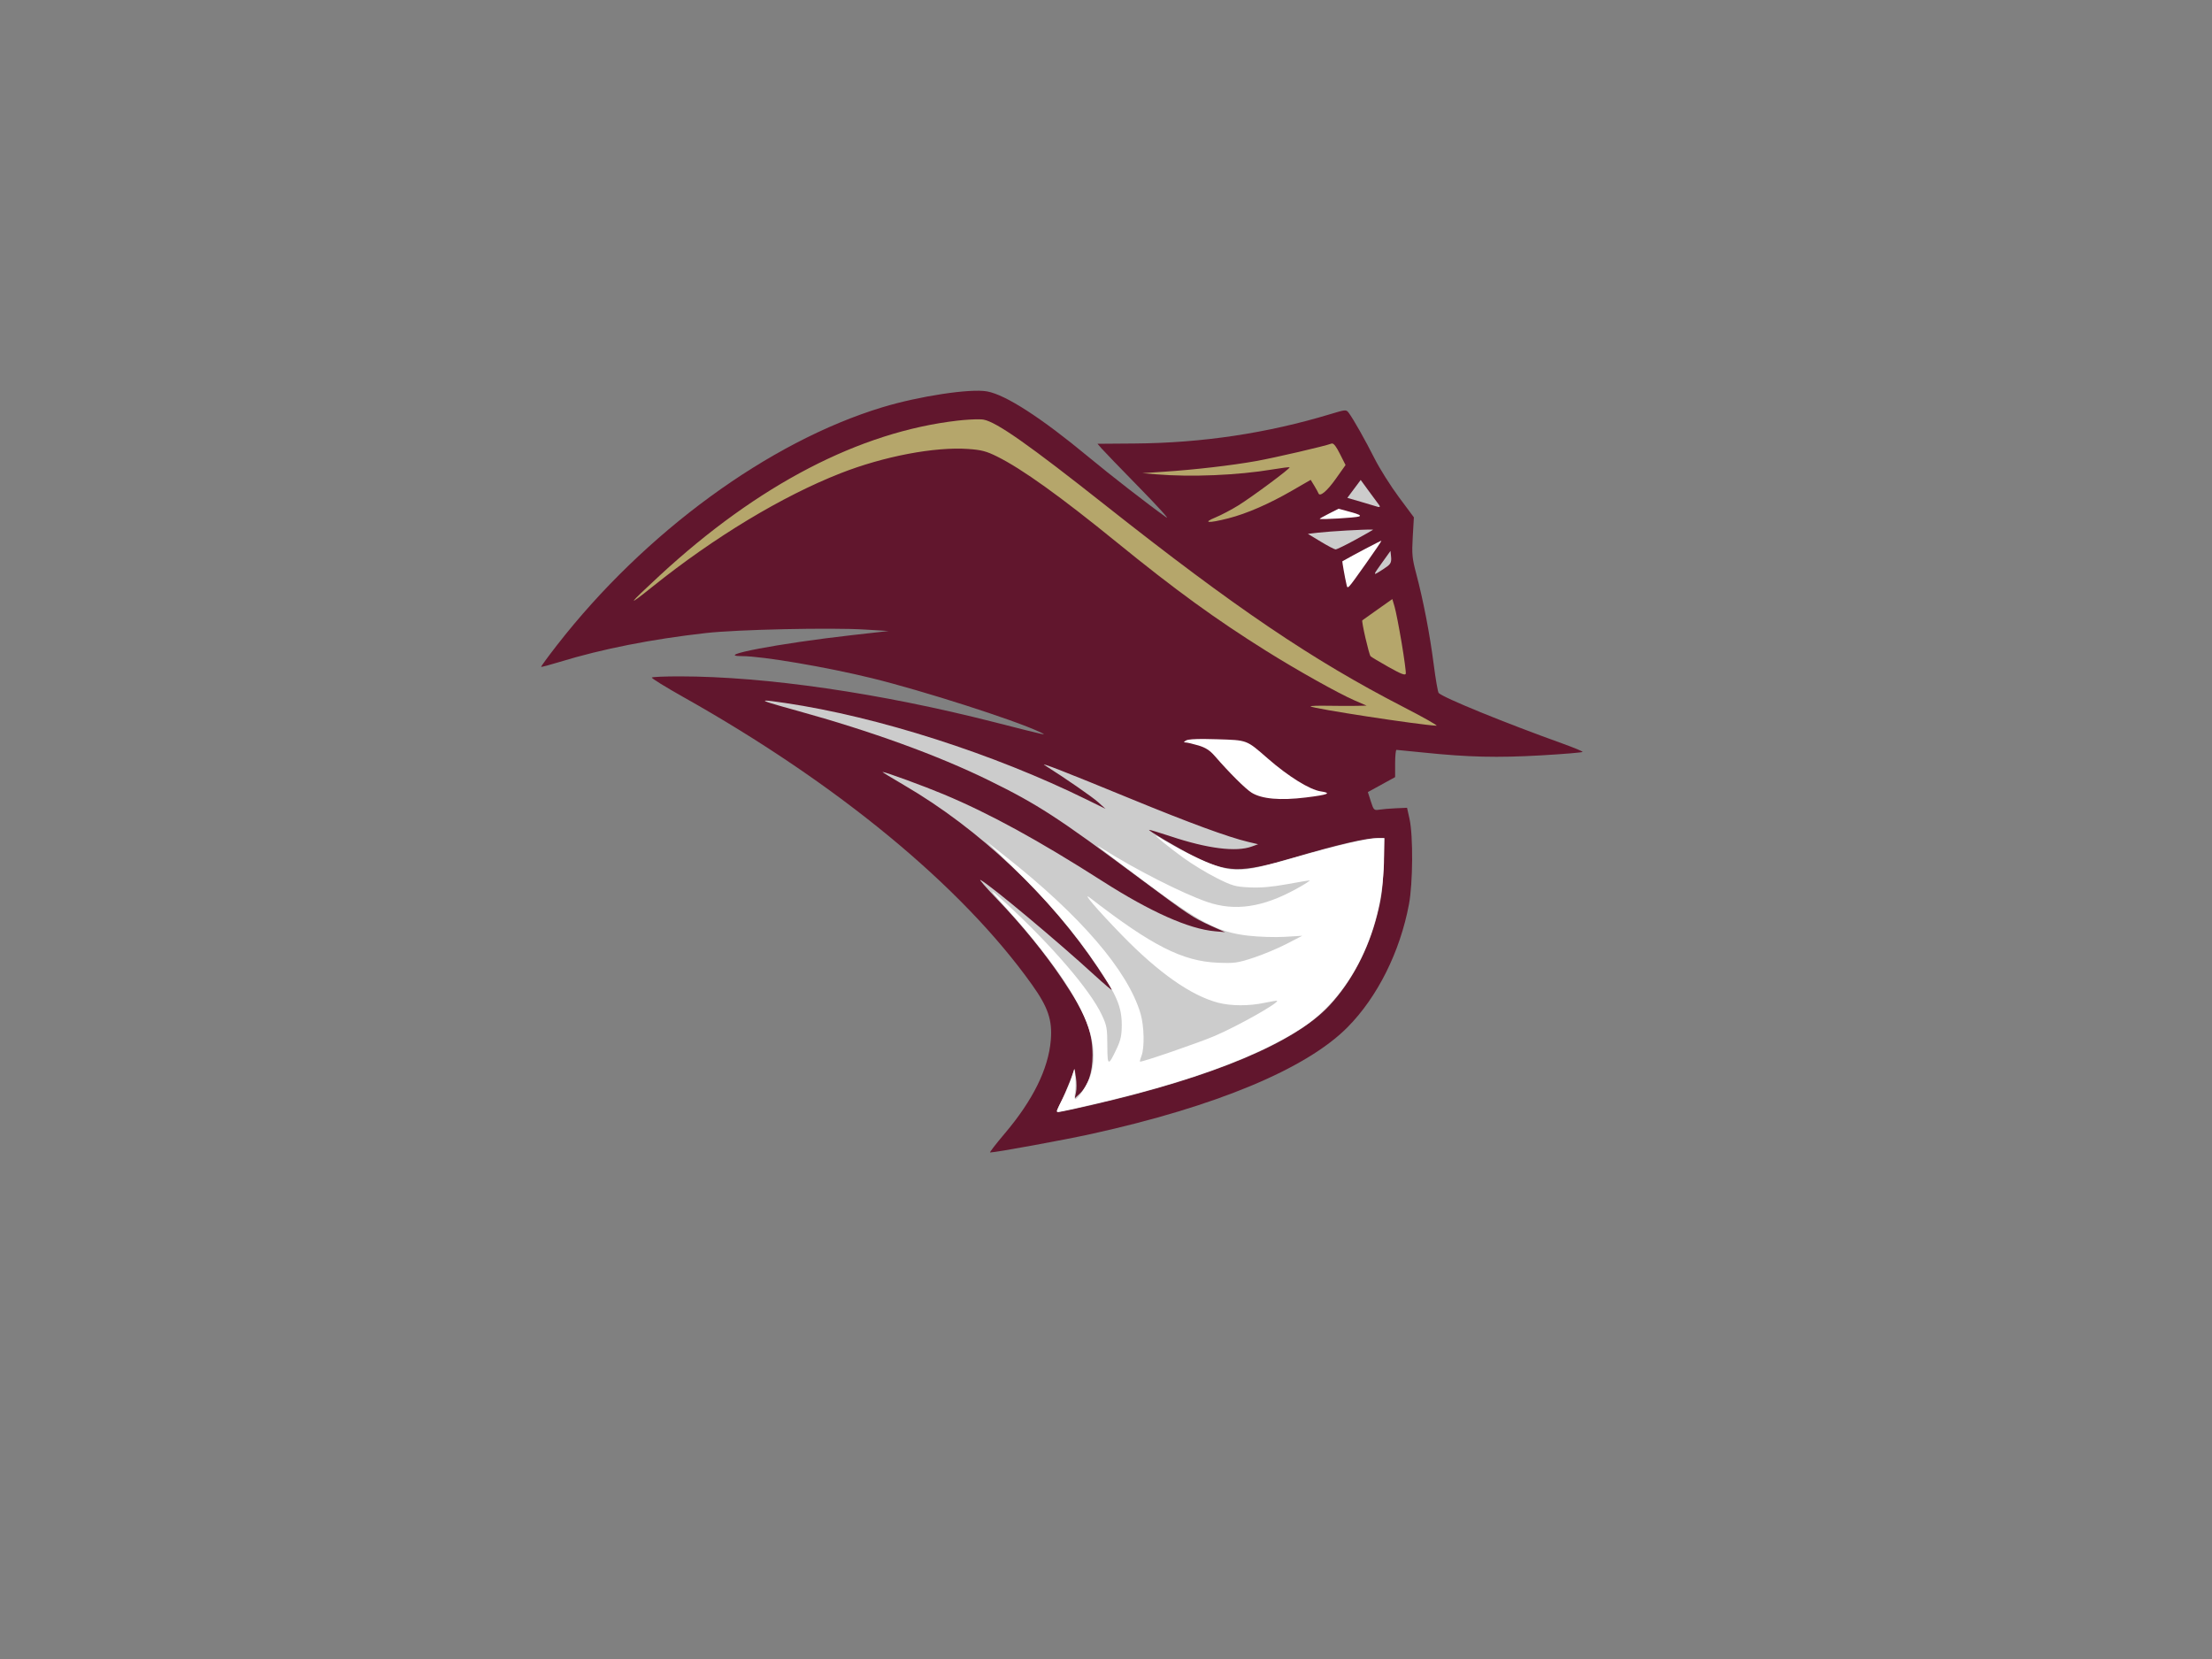 <svg clip-rule="evenodd" fill-rule="evenodd" stroke-linejoin="round" stroke-miterlimit="1.414" viewBox="0 0 8 6" xmlns="http://www.w3.org/2000/svg"><rect x="0" y="0" width="8" height="6" fill="#808080" stroke="none"/><g fill-rule="nonzero" transform="matrix(.019 0 0 -.019 -2.051 4.392)"><path d="m299.212 15.411c5.35 6.314 8.294 12.277 8.751 17.729.321 3.832-.504 6.275-3.578 10.588-13.356 18.743-37.014 38.258-66.385 54.759-3.41 1.916-6.1 3.583-5.978 3.705s2.518.22 5.325.218c16.375-.011 38.197-3.188 59.87-8.718 10.397-2.652 10.246-2.62 8.574-1.837-4.893 2.29-22.142 7.816-31.845 10.201-8.64 2.124-20.895 4.208-24.744 4.208-5.684 0 7.018 2.426 20.895 3.992l6.999.789-4.483.277c-6.475.401-24.348.008-30.298-.664-10.368-1.172-19.761-3.026-27.806-5.49-1.895-.58-3.493-1.004-3.552-.942s1.302 1.924 3.024 4.137c16.696 21.456 40.315 38.721 61.938 45.274 7.028 2.129 16.734 3.598 19.923 3.015 3.548-.649 10.273-4.99 19.223-12.411 4.283-3.551 11.269-8.978 14.873-11.554.77-.55-1.519 1.98-5.086 5.623-3.568 3.643-6.825 7.017-7.239 7.499l-.753.875 7.064.053c12.88.098 25.258 1.958 37.31 5.608 2.861.866 2.964.874 3.438.24.882-1.179 3.121-5.14 4.919-8.701.972-1.925 3.054-5.232 4.628-7.349l2.861-3.849-.215-3.718c-.19-3.275-.112-4.108.656-6.999 1.344-5.058 2.589-11.509 3.328-17.244.369-2.868.797-5.335.951-5.483.983-.943 12.465-5.629 23.64-9.647 2.068-.744 3.761-1.446 3.762-1.56 0-.114-3.559-.412-7.908-.662-8.32-.477-13.898-.344-22.362.534-2.695.28-5.018.509-5.162.51-.144 0-.262-1.167-.262-2.593v-2.593l-2.595-1.424-2.595-1.424.563-1.76c.537-1.68.612-1.752 1.632-1.585.589.096 2.014.216 3.168.266l2.097.09.467-2.1c.712-3.208.654-12.242-.104-16.273-1.705-9.062-5.978-17.62-11.678-23.387-7.841-7.932-25.067-15.109-48.797-20.33-5.197-1.143-18.135-3.511-19.252-3.523-.154-.002 1.106 1.632 2.799 3.631z" fill="#61162d"/><g transform="matrix(.8 0 0 -.8 210.93 156.91)"><path d="m104.321 6.963c-1.267-.025-3.308.09-5.207.309-23.325 2.69-47.51 15.267-70.875 36.857-7.631 7.051-8.107 7.784-1.748 2.683 14.738-11.822 30.877-21.56 44.775-27.016 10.273-4.032 22.423-6.342 30.396-5.779 3.112.219 4.321.535 6.844 1.789 5.944 2.953 15.013 9.454 28.525 20.449 13.909 11.318 23.506 18.289 35.562 25.836 7.334 4.591 17.178 10.107 20.973 11.75l2.868 1.242-2.407.055c-1.323.03-4.375.021-6.781-.022-2.406-.042-4.273.024-4.15.147.522.524 25.711 4.391 29.959 4.599.481.024-3.061-1.983-7.873-4.46-21.63-11.14-40.05-23.606-70.86-47.967-18.26-14.441-25.9-19.816-29.02-20.4-.218-.04-.554-.065-.977-.074zm83.944 5.748c-.061-.007-.118 0-.174.021-1.559.599-13.538 3.377-17.945 4.163-5.826 1.038-14.659 2.062-21.83 2.531l-5.248.342 3.281.277c8.29.698 19.46.228 27.729-1.164 2.139-.361 3.958-.585 4.043-.5.232.232-8.836 6.97-12.197 9.062-1.624 1.011-4.083 2.304-5.467 2.873-3.2 1.316-1.667 1.418 3.08.203 4.375-1.119 9.671-3.422 15.154-6.589l4.446-2.569.851 1.397c.468.768.911 1.569.983 1.781.325.963 2.031-.452 4.15-3.442l2.31-3.259-1.351-2.676c-.829-1.643-1.388-2.402-1.815-2.451zm14.293 37.02-3.498 2.469c-1.925 1.358-3.565 2.522-3.643 2.59-.245.21 1.586 8.166 1.967 8.546.199.199 2.133 1.357 4.299 2.573 2.964 1.664 3.971 2.05 4.076 1.566.076-.353-.37-3.67-.992-7.371-.623-3.701-1.374-7.549-1.67-8.551z" fill="#b5a66b"/><path d="m195.032 21.389-1.592 2.131-1.59 2.131 3.166.918c1.742.505 3.365.989 3.606 1.076.904.327 1.185.209.767-.32-.237-.301-1.314-1.76-2.394-3.243zm2.578 11.805c-1.786-.048-9.807.398-12.756.742l-2.393.28 3.049 1.841c1.677 1.013 3.269 1.848 3.539 1.858s2.337-.993 4.594-2.229c2.256-1.236 4.2-2.334 4.318-2.439.033-.029-.096-.046-.351-.053zm4.51 5.078-2.104 2.934c-1.93 2.69-2 2.871-.846 2.189.693-.409 1.702-1.08 2.246-1.49.749-.564.956-1.097.848-2.189zm-148.711 35.625c-.778.048 1.565.75 7.418 2.365 17.747 4.898 33.503 10.616 45.662 16.572 11.631 5.698 16.569 8.902 35.834 23.258 11.829 8.815 12.764 9.437 17.146 11.414l3.28 1.481-2.406-.215c-6.198-.552-15.273-4.591-26.684-11.879-15.33-9.791-26.925-16.135-37.839-20.701-4.7-1.967-13.888-5.33-14.561-5.33-.143 0 2.198 1.435 5.204 3.189 17.786 10.381 34.6 26.239 46.111 43.491 1.799 2.697 3.271 5.031 3.271 5.187s-1.797-1.362-3.994-3.373c-9.195-8.417-24.823-21.475-27.281-22.793-.481-.258 1.324 1.824 4.014 4.625 5.832 6.076 11.342 12.844 15.51 19.053 5.481 8.164 7.115 12.285 7.135 17.986.014 4.147-1.066 7.348-3.123 9.254l-1.11 1.027.299-1.4c.165-.77.16-2.336-.012-3.479l-.312-2.08-1.176 3.043c-.647 1.673-1.602 3.87-2.123 4.883-.522 1.013-.949 1.946-.949 2.076 0 .422.901.264 8.709-1.539 28.555-6.593 48.007-14.768 56.199-23.617 5.199-5.616 9.176-13.14 11.283-21.346 1.066-4.152 1.356-6.335 1.555-11.768l.244-6.672-1.922.004c-2.608.005-9.412 1.601-19.639 4.604-12.907 3.79-15.719 3.729-24.229-.526-3.497-1.748-10.455-5.856-10.246-6.048.075-.069 2.399.628 5.166 1.548 8.765 2.916 15.528 3.767 19.248 2.424l1.531-.553-2.406-.57c-4.71-1.117-13.979-4.522-27.996-10.285-15.265-6.276-21.71-8.792-20.391-7.959 4.877 3.079 11.333 7.545 12.736 8.811l1.748 1.578-4.498-2.211c-22.09-10.877-49.704-19.718-71.704-22.968-2.631-.389-4.221-.597-4.688-.569z" fill="#ccc"/><path d="m189.762 28.24-2.24 1.135c-1.232.624-2.241 1.191-2.241 1.258 0 .246 8.555-.258 9.35-.551.596-.22.044-.512-2.025-1.072zm10.195 7.611c-.073-.08-6.764 3.441-9.282 4.883-.084.049.6 3.922.963 5.451.304 1.28.069 1.528 4.631-4.89 2.084-2.932 3.743-5.382 3.688-5.444zm-42.006 47.17c-2.527-.017-4.019.095-4.43.334-.654.38-.686.484-.145.495.378.007 1.736.324 3.018.705 1.719.51 2.744 1.169 3.906 2.507 3.523 4.057 7.318 7.834 8.778 8.739 2.42 1.5 6.801 1.887 12.889 1.14 5.359-.657 6.3-1.048 3.519-1.464-2.587-.388-7.665-3.543-12.527-7.782-5.196-4.529-4.799-4.377-12.139-4.613-1.07-.034-2.027-.055-2.869-.061zm-11.6 23.014c-.43-.083 3.039 2.752 6.513 5.274 2.07 1.502 5.615 3.659 7.879 4.791 3.758 1.879 4.445 2.073 7.875 2.234 2.607.122 5.292-.106 8.772-.744 2.758-.506 5.219-.913 5.469-.906.249.007-1.111.88-3.022 1.939-8.069 4.472-14.735 5.46-21.352 3.166-5.924-2.053-17.054-7.712-24.824-12.623-2.717-1.717-1.286-.598 9.625 7.534 13.423 10.004 17.755 12.284 24.934 13.117 2.544.295 6.446.419 8.748.279l4.156-.252-3.719 1.928c-2.045 1.06-5.587 2.542-7.873 3.295-3.792 1.247-4.539 1.352-8.531 1.187-8.37-.346-15.62-4.029-30.365-15.426-2.13-1.646 1.639 2.759 7.619 8.906 8.654 8.896 16.448 14.366 22.84 16.031 3.099.807 7.335.819 11.062.032 1.564-.331 2.901-.547 2.971-.483.505.465-9.137 5.906-14.783 8.342-3.691 1.592-17.591 6.372-17.832 6.131-.069-.069.095-.696.365-1.391.747-1.921.633-7.071-.219-9.986-2.998-10.259-14.352-23.449-32.4-37.643l-4.373-3.441 6.719 6.509c7.955 7.707 14.354 15.236 19.68 23.15 4.708 6.997 5.889 9.811 5.893 14.047.002 2.397-.247 3.619-1.113 5.469-2.109 4.505-2.307 4.455-2.319-.57-.01-4.081-.131-4.741-1.349-7.328-2.764-5.866-11.905-16.504-22.739-26.465-4.799-4.412-4.471-3.826 1.62 2.89 4.225 4.661 9.505 11.417 12.439 15.92 6.041 9.272 7.896 15.914 6.117 21.904-.619 2.086-3.012 5.873-3.711 5.873-.188 0-.219-.738-.068-1.64.15-.902.173-2.527.05-3.61l-.222-1.968-.598 1.968c-.328 1.083-1.262 3.293-2.076 4.911-1.575 3.127-1.67 3.402-1.155 3.396.181-.002 4.07-.868 8.641-1.926 22.314-5.161 38.987-11.279 49.404-18.127 11.931-7.843 19.49-23.711 19.49-40.912v-4.209h-1.351c-2.44 0-9.69 1.684-19.893 4.621-12.19 3.51-14.156 3.665-19.857 1.555-3.121-1.155-7.844-3.582-12.703-6.527-.232-.141-.373-.211-.434-.223z" fill="#fff"/></g></g></svg>